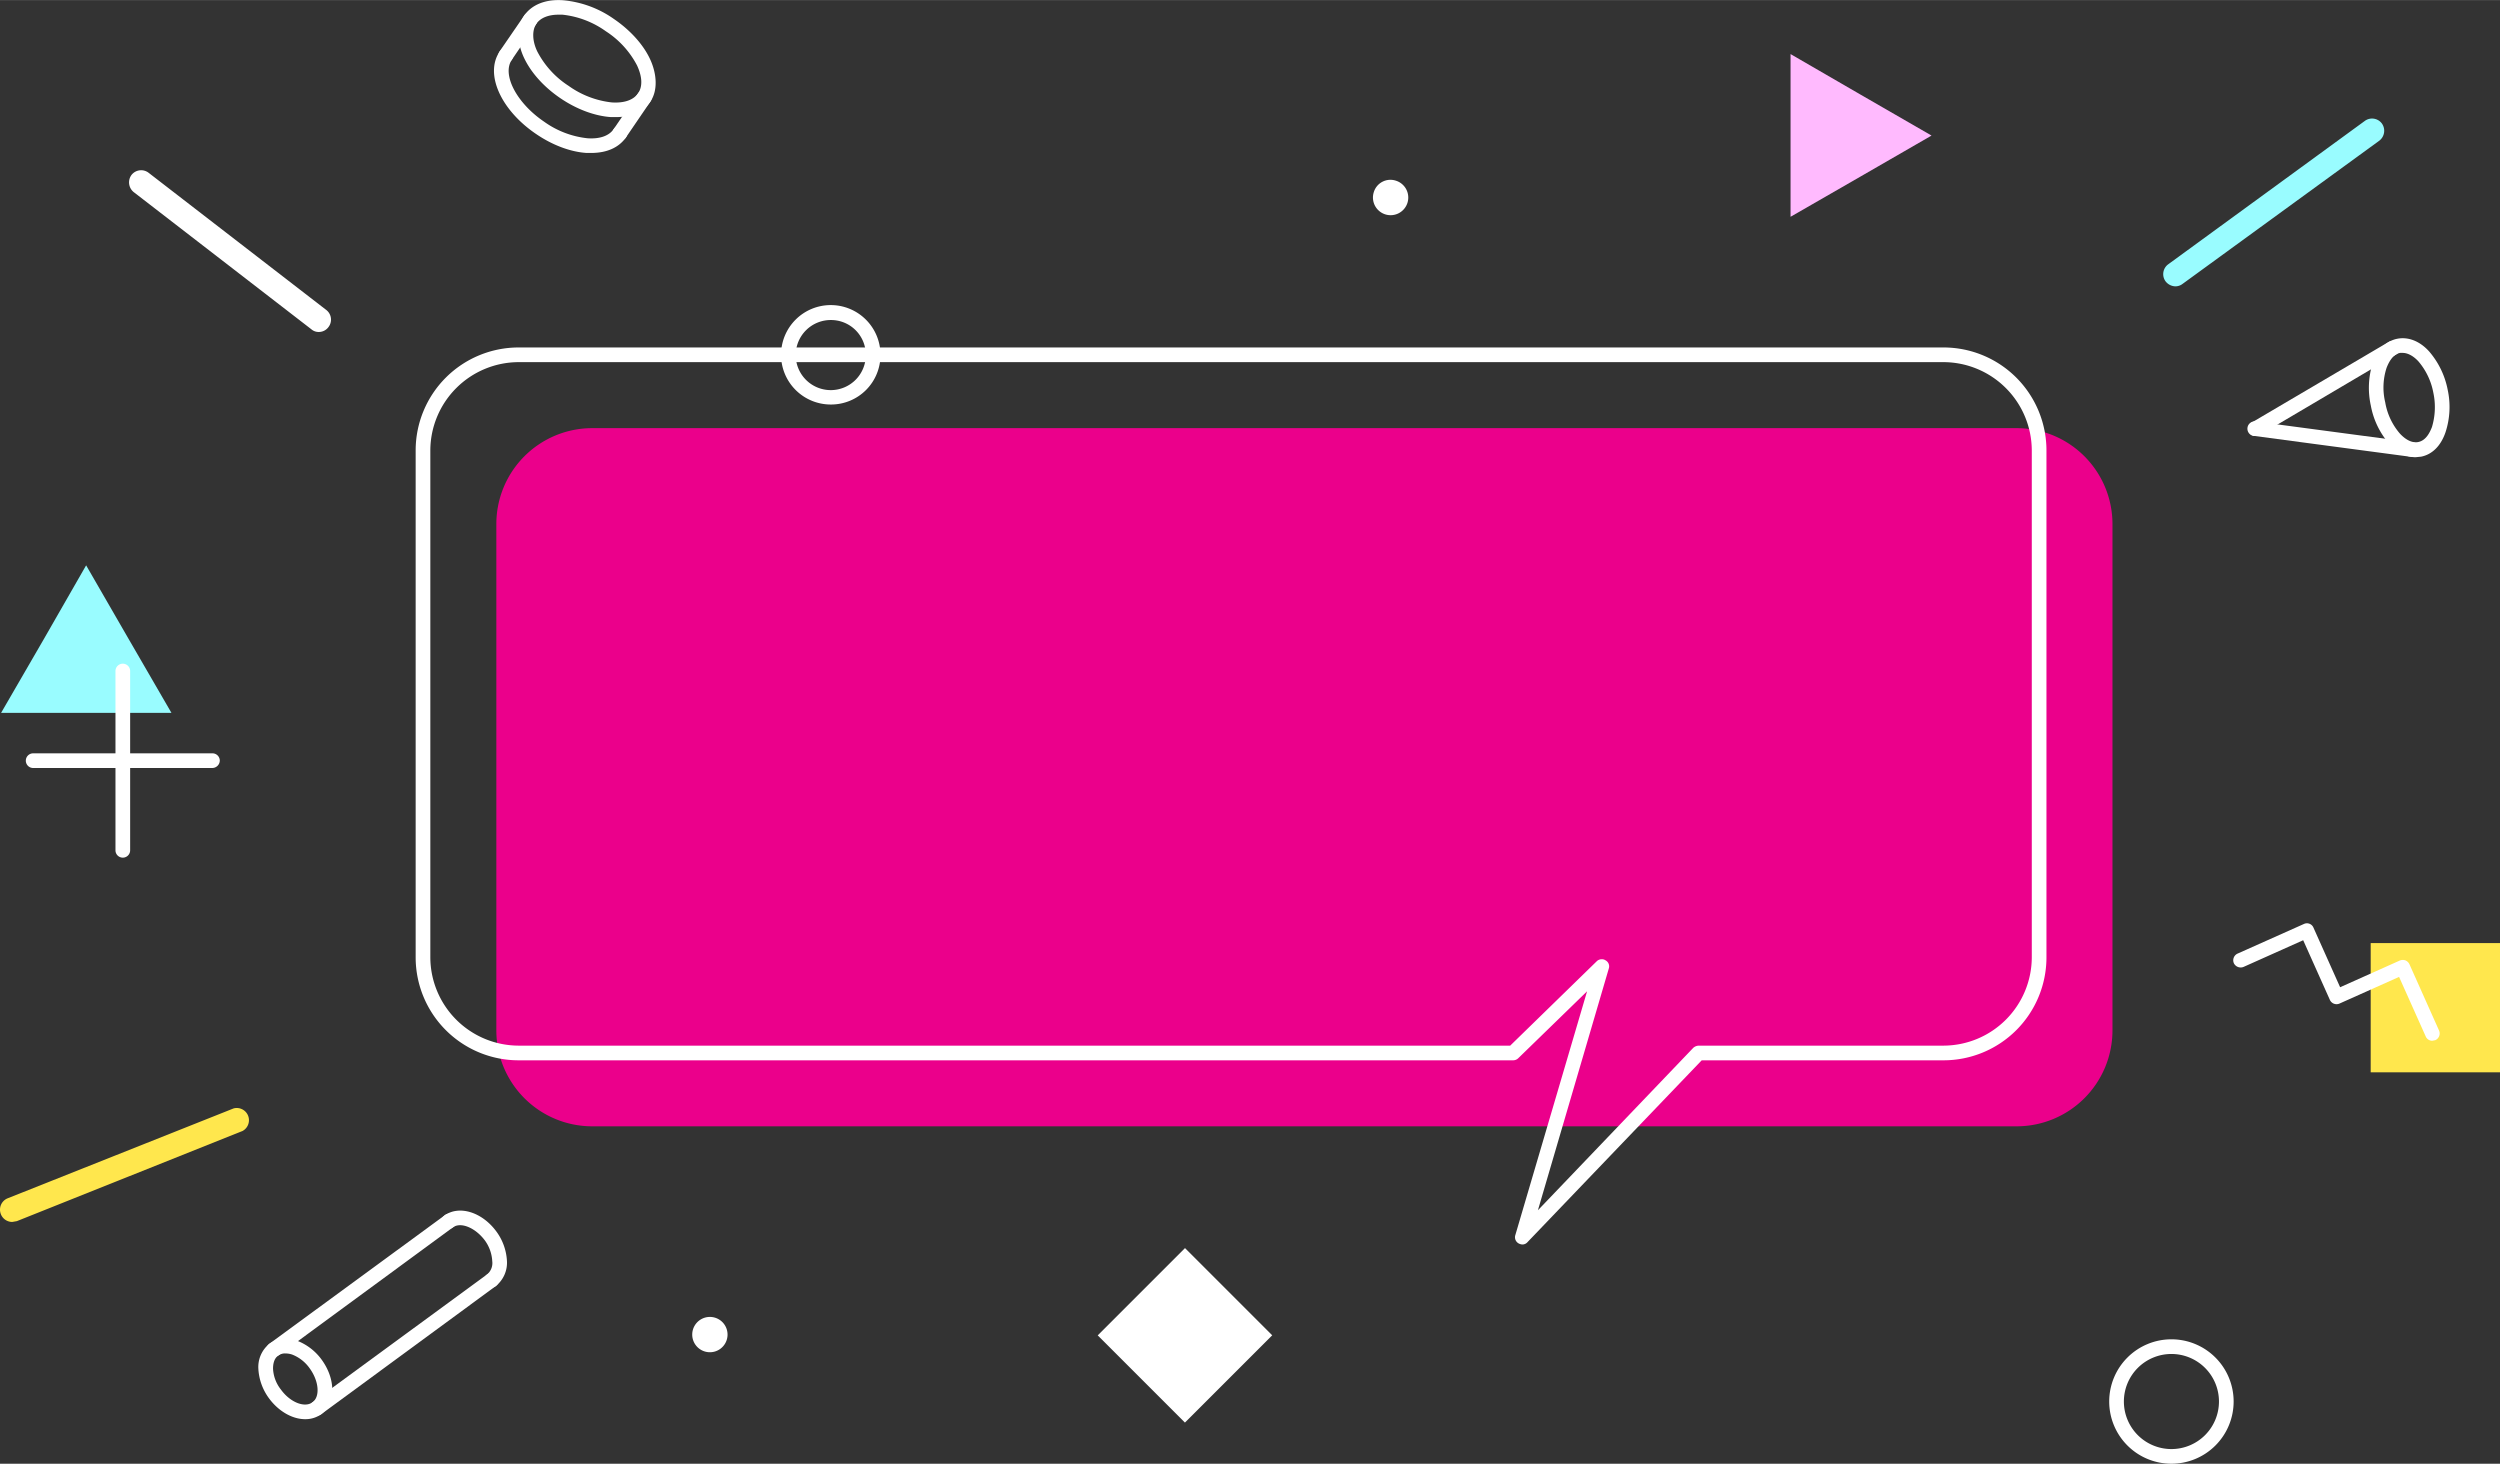<svg xmlns="http://www.w3.org/2000/svg" width="920.2" height="538.8" viewBox="-0.006 0.027 920.256 538.773" style=""><rect x="-0.006" y="0.027" width="920.256" height="538.773" fill="#333333" stroke="none"/><g><title>nbanner54_253424052</title><g data-name="Layer 2"><path d="M217.9 414.6a35.3 35.3 0 0 1-35.2-35.2V192.8a35.3 35.3 0 0 1 35.2-35.2h524.5a35.3 35.3 0 0 1 35.2 35.2v186.6a35.3 35.3 0 0 1-35.2 35.2z" fill="#eb008b"></path><path fill="#ffe74d" d="M920.25 394.72h-47.6v-47.57h47.6z"></path><path fill="#ffbafe" d="M711 49.9l-26 15-25.9 14.9V19.9l25.9 15 26 15z"></path><path d="M257.6 496.6a6.5 6.5 0 1 0 6.3-11.3 6.5 6.5 0 0 0-6.3 11.3z" fill="#fff"></path><path d="M117.3 122.2a4.1 4.1 0 0 1-2.7-1L49.2 70.7a4.6 4.6 0 0 1-.8-6.3 4.5 4.5 0 0 1 6.3-.8l65.4 50.5a4.5 4.5 0 0 1 .8 6.3 4.4 4.4 0 0 1-3.6 1.8z" fill="#fff"></path><g fill="#fff"><path d="M889.2 168.3c-3.4 0-6.8-1.7-9.8-5a29.6 29.6 0 0 1-6.7-14 30.4 30.4 0 0 1 .7-15.7c1.8-4.9 5-8.1 9-8.9s8.3.8 11.8 4.7a30.5 30.5 0 0 1 6.8 14.1 30 30 0 0 1-.8 15.6c-1.7 5-4.9 8.2-9 9zm-4.8-38.4h-.9c-2.8.5-4.3 3.7-5 5.5a23.4 23.4 0 0 0-.5 12.7 23.7 23.7 0 0 0 5.4 11.5c1.3 1.4 3.9 3.7 6.8 3.1s4.3-3.7 5-5.5a25.5 25.5 0 0 0 .5-12.7 24.7 24.7 0 0 0-5.5-11.5c-1.1-1.2-3.3-3.1-5.8-3.1z"></path><path d="M888.2 168.2h-.4l-57.8-7.7a2.7 2.7 0 1 1 .7-5.3l57.8 7.7a2.6 2.6 0 0 1 2.3 3 2.5 2.5 0 0 1-2.6 2.3z"></path><path d="M830.3 160.5a2.6 2.6 0 0 1-2.3-1.3 2.7 2.7 0 0 1 .9-3.7l50.3-29.6a2.7 2.7 0 0 1 3.7 1 2.5 2.5 0 0 1-.9 3.6l-50.3 29.7a3.5 3.5 0 0 1-1.4.3z"></path></g><path fill="#99fcff" d="M31.7 208.1l15.7 27.2 15.7 27.1H.4l15.7-27.1 15.6-27.2z"></path><path d="M4.5 449.8a4.5 4.5 0 0 1-4.2-2.9 4.5 4.5 0 0 1 2.5-5.8L86 408a4.5 4.5 0 0 1 3.3 8.3L6.2 449.5z" fill="#ffe74d"></path><path d="M800.8 105.4a4.7 4.7 0 0 1-3.7-1.9 4.5 4.5 0 0 1 1-6.2l72.4-52.8a4.5 4.5 0 0 1 6.3 1 4.6 4.6 0 0 1-1 6.3l-72.4 52.7a4.3 4.3 0 0 1-2.6.9z" fill="#99fcff"></path><path d="M895.3 383.1a2.6 2.6 0 0 1-2.4-1.6l-9.8-21.9-21.9 9.8a2.7 2.7 0 0 1-3.6-1.4l-9.8-21.9-21.9 9.8a2.8 2.8 0 0 1-3.6-1.3 2.7 2.7 0 0 1 1.4-3.6l24.4-10.9a2.6 2.6 0 0 1 3.5 1.4l9.8 21.9 21.9-9.8a3 3 0 0 1 2.1-.1 2.9 2.9 0 0 1 1.5 1.4l10.9 24.4a2.7 2.7 0 0 1-1.4 3.6z" fill="#fff"></path><g fill="#fff"><path d="M45.2 315.7a2.7 2.7 0 0 1-2.7-2.7v-66a2.7 2.7 0 0 1 2.7-2.7 2.7 2.7 0 0 1 2.7 2.7v66a2.7 2.7 0 0 1-2.7 2.7z"></path><path d="M12.2 282.7a2.7 2.7 0 0 1 0-5.4h66a2.7 2.7 0 0 1 2.7 2.7 2.8 2.8 0 0 1-2.7 2.7z"></path></g><g fill="#fff"><path d="M100.8 499.5a2.7 2.7 0 0 1-2.2-1.1 2.7 2.7 0 0 1 .6-3.8l64.3-47.1a2.7 2.7 0 1 1 3.2 4.3L102.4 499a3.3 3.3 0 0 1-1.6.5z"></path><path d="M116.6 521.1a2.8 2.8 0 0 1-2.2-1.1 2.7 2.7 0 0 1 .6-3.8l64.3-47.1a2.7 2.7 0 0 1 3.8.5 2.7 2.7 0 0 1-.6 3.8l-64.3 47.2a3 3 0 0 1-1.6.5z"></path><path d="M112.3 522.4c-4.6 0-9.7-2.8-13.3-7.7a20.1 20.1 0 0 1-3.9-10.8 11 11 0 0 1 4.1-9.3 10.8 10.8 0 0 1 10.1-1.1 20.2 20.2 0 0 1 9.1 7c5.3 7.3 5.2 16.1-.2 20.1a10 10 0 0 1-5.9 1.8zm-7.3-24.2a4.2 4.2 0 0 0-2.6.8c-1.7 1.2-1.9 3.5-1.9 4.8a13.4 13.4 0 0 0 2.9 7.7c3.4 4.7 8.7 6.8 11.6 4.7s2.4-7.8-1-12.5a14.2 14.2 0 0 0-6.5-5.1 8.2 8.2 0 0 0-2.5-.4z"></path><path d="M180.9 473.9a2.4 2.4 0 0 1-2.1-1.1 2.6 2.6 0 0 1 .5-3.7 5.4 5.4 0 0 0 1.9-4.8 14.3 14.3 0 0 0-2.8-7.8c-3.5-4.6-8.8-6.8-11.7-4.7a2.7 2.7 0 0 1-3.8-.6 2.7 2.7 0 0 1 .6-3.7c5.4-4 13.9-1.4 19.2 5.8a20.1 20.1 0 0 1 3.9 10.8 11 11 0 0 1-4.1 9.3 2.2 2.2 0 0 1-1.6.5z"></path></g><g fill="#fff"><path d="M226.6 43.1h-1.7c-6-.4-12.7-2.9-18.7-7s-10.7-9.3-13.3-14.8-2.8-11.4 0-15.5 8-6.2 14.5-5.7A38.4 38.4 0 0 1 226 7c6 4.1 10.8 9.4 13.3 14.8s2.9 11.5.1 15.6-7.1 5.7-12.8 5.7zm-21-37.7c-3.8 0-6.7 1.2-8.2 3.4s-1.6 6.1.4 10.2a33.3 33.3 0 0 0 11.5 12.6 33.6 33.6 0 0 0 15.9 6.1c4.6.3 8-.9 9.7-3.4s1.5-6.1-.4-10.2A33.3 33.3 0 0 0 223 11.5a33.5 33.5 0 0 0-16-6.1z"></path><path d="M217.6 56.3h-1.7c-6-.4-12.6-2.9-18.6-7-13.1-8.9-18.9-22.2-13.4-30.3a2.8 2.8 0 0 1 3.8-.8 2.8 2.8 0 0 1 .7 3.8c-3.7 5.4 1.7 15.9 11.9 22.8a33.5 33.5 0 0 0 16 6.1c4.5.3 7.9-.9 9.6-3.4a2.7 2.7 0 1 1 4.5 3.1c-2.6 3.7-7 5.7-12.8 5.7z"></path><path d="M228.1 51.8a3 3 0 0 1-1.5-.5 2.8 2.8 0 0 1-.7-3.8l9-13.2a2.7 2.7 0 1 1 4.5 3.1l-9 13.2a2.9 2.9 0 0 1-2.3 1.2z"></path><path d="M186.1 23.2a3 3 0 0 1-1.5-.5 2.8 2.8 0 0 1-.7-3.8l9-13.1a2.7 2.7 0 0 1 3.8-.8 2.8 2.8 0 0 1 .7 3.8l-9 13.2a2.7 2.7 0 0 1-2.3 1.2z"></path></g><path fill="#fff" d="M436.197 459.422l32.103 32.102-32.131 32.131-32.103-32.102z"></path><path d="M505.7 70.7a6.5 6.5 0 1 0 8.1-4.2 6.4 6.4 0 0 0-8.1 4.2z" fill="#fff"></path><path d="M799.3 538.8a22.9 22.9 0 1 1 22.9-22.9 22.9 22.9 0 0 1-22.9 22.9zm0-40.4a17.5 17.5 0 1 0 17.5 17.5 17.5 17.5 0 0 0-17.5-17.5z" fill="#fff"></path><path d="M305.9 148.9a18.3 18.3 0 1 1 18.2-18.3 18.2 18.2 0 0 1-18.2 18.3zm0-31.1a12.9 12.9 0 1 0 12.8 12.8 12.8 12.8 0 0 0-12.8-12.8z" fill="#fff"></path><path d="M560.4 458.1a3.3 3.3 0 0 1-1.4-.4 2.6 2.6 0 0 1-1.2-3.1l26.4-89.7-25.3 24.6a2.7 2.7 0 0 1-1.9.8H190.9a37.9 37.9 0 0 1-37.9-37.9V165.8a37.9 37.9 0 0 1 37.9-37.9h524.5a37.9 37.9 0 0 1 37.9 37.9v186.6a37.9 37.9 0 0 1-37.9 37.9h-89l-64.1 66.9a2.5 2.5 0 0 1-1.9.9zm29.2-105a2.3 2.3 0 0 1 1.4.4 2.5 2.5 0 0 1 1.2 3l-26.1 89 57.2-59.8a3.2 3.2 0 0 1 2-.8h90.1a32.6 32.6 0 0 0 32.5-32.5V165.8a32.6 32.6 0 0 0-32.5-32.5H190.9a32.6 32.6 0 0 0-32.5 32.5v186.6a32.6 32.6 0 0 0 32.5 32.5h365l31.9-31.1a2.6 2.6 0 0 1 1.8-.7z" fill="#fff"></path></g></g></svg>